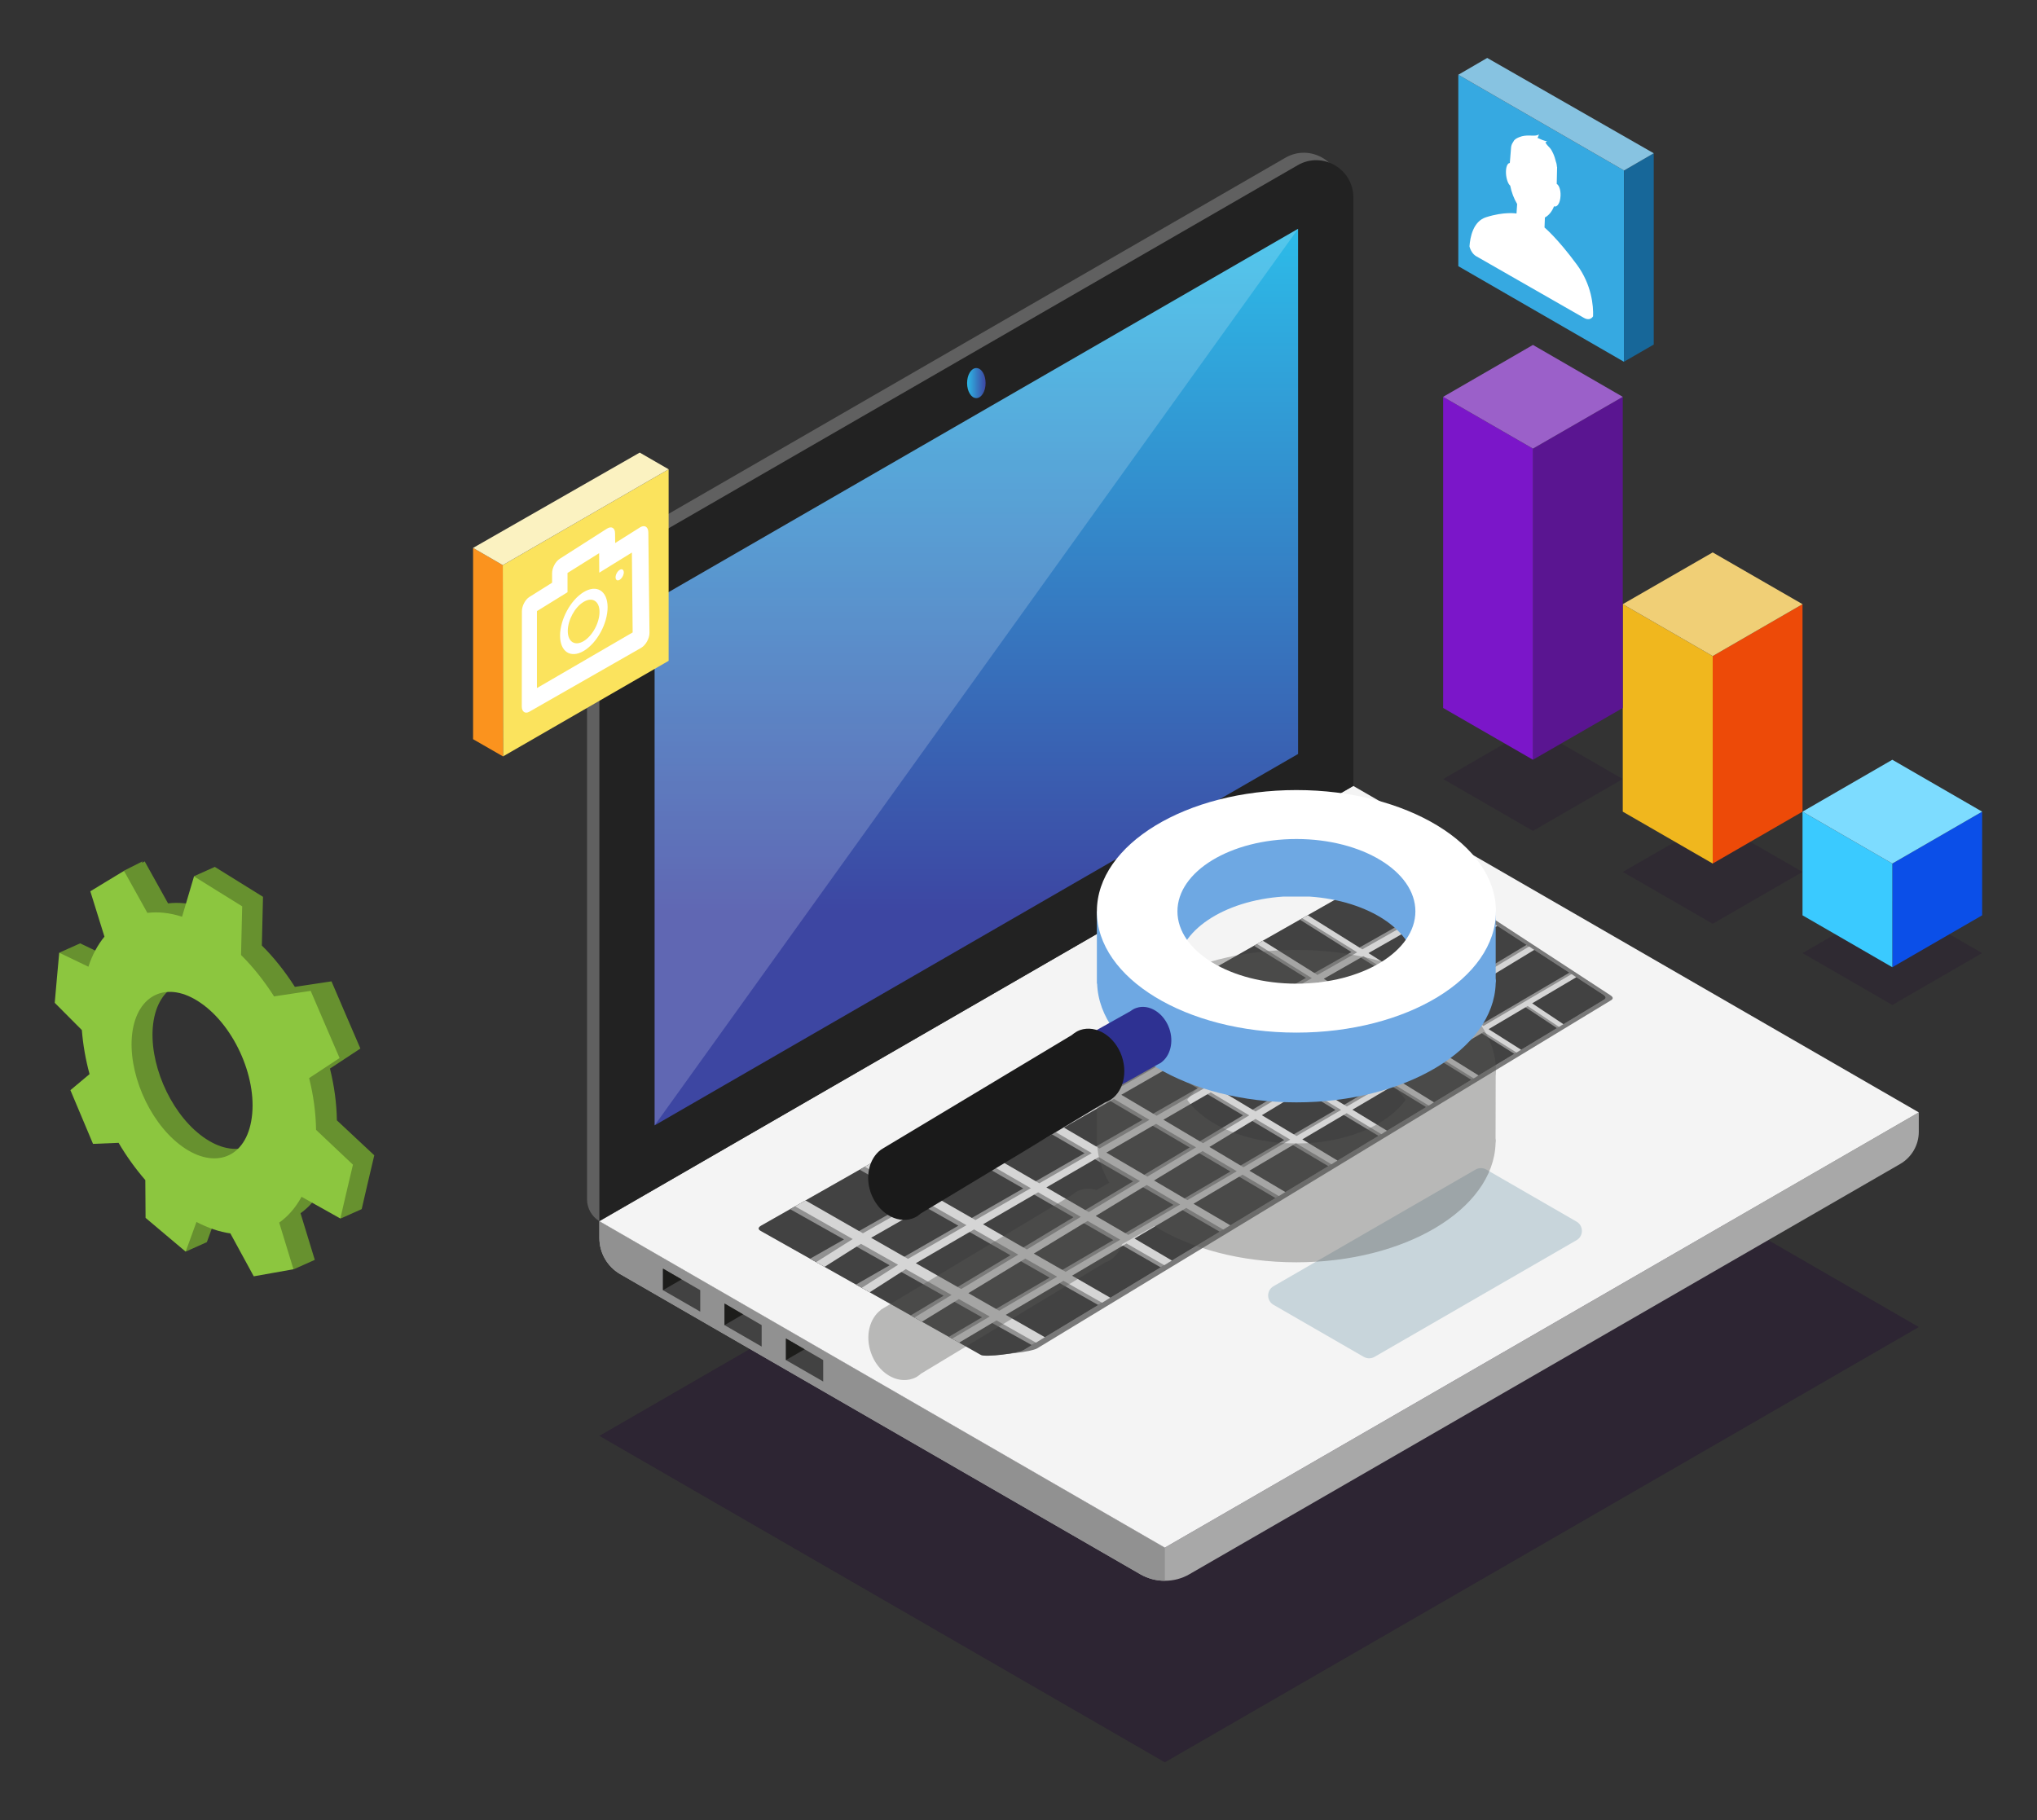 <?xml version="1.0" encoding="utf-8"?>
<!-- Generator: Adobe Illustrator 27.0.1, SVG Export Plug-In . SVG Version: 6.00 Build 0)  -->
<svg version="1.1" id="Layer_1" xmlns="http://www.w3.org/2000/svg" xmlns:xlink="http://www.w3.org/1999/xlink" x="0px" y="0px"
	 viewBox="0 0 1585.4 1417" style="enable-background:new 0 0 1585.4 1417;" xml:space="preserve">
<rect x="0" y="0" width="1585.4" height="1417" fill="#333333" stroke="none"/>
<style type="text/css">
	.st0{opacity:0.4;fill:#241033;enable-background:new    ;}
	.st1{fill:#A8A8A8;}
	.st2{fill:#919191;}
	.st3{fill:#606060;}
	.st4{fill:#F4F4F4;}
	.st5{fill:#222222;}
	.st6{fill:url(#SVGID_1_);}
	.st7{fill:#797979;}
	.st8{clip-path:url(#SVGID_00000168808304222545250660000009027472990776371586_);}
	.st9{fill:#424242;}
	.st10{fill:#D5D5D5;}
	.st11{fill:#C8D5DB;}
	.st12{fill:#1D1D1B;}
	.st13{fill:url(#SVGID_00000126282100764586637990000003993302586784617616_);}
	.st14{opacity:0.18;fill:#FFFFFF;enable-background:new    ;}
	.st15{opacity:0.38;fill:#575756;enable-background:new    ;}
	.st16{fill:#6EA8E3;}
	.st17{fill:#FFFFFF;}
	.st18{fill:#2E3192;}
	.st19{fill:#1A1A1A;}
	.st20{fill:#36A9E1;}
	.st21{fill:#176799;}
	.st22{fill:#87C3E1;}
	.st23{fill:#FBE35D;}
	.st24{fill:#FB931E;}
	.st25{fill:#FBF2C1;}
	.st26{opacity:0.25;fill:#241033;enable-background:new    ;}
	.st27{fill:#0B4FE8;}
	.st28{fill:#3ACAFF;}
	.st29{fill:#7DDCFF;}
	.st30{fill:#ED4A08;}
	.st31{fill:#F0B71E;}
	.st32{fill:#F0CF76;}
	.st33{fill:#5A1591;}
	.st34{fill:#7B16C9;}
	.st35{fill:#9B60C9;}
	.st36{fill:#67912F;}
	.st37{fill:#8CC63F;}
</style>
<g>
	<g id="OBJECTS">
		<g>
			<polygon class="st0" points="466.5,1117.7 906.6,1371.8 1493.4,1033 1053.3,778.9 			"/>
			<g>
				<path class="st1" d="M1493.4,865.9V881c0,10.3-5.5,19.8-14.4,25l-553.1,319.3c-5.9,3.5-12.6,5.2-19.3,5.2s-13.3-1.7-19.3-5.2
					L482.7,991.8c-10-5.8-16.2-16.5-16.2-28.1v-13.1l440.1,254.1L1493.4,865.9L1493.4,865.9z"/>
				<path class="st2" d="M906.6,1204.7v25.8c-6.7,0-13.3-1.7-19.3-5.2L482.7,991.8c-10-5.8-16.2-16.5-16.2-28.1v-13.1L906.6,1204.7
					L906.6,1204.7z"/>
				<path class="st3" d="M1000.4,122.8L471.3,428.3c-8.9,5.2-14.4,14.7-14.4,25v480.3c0,7,3.7,13.4,9.6,17l0,0l13.5-7.8L1043.7,606
					V147.8C1043.7,125.6,1019.6,111.7,1000.4,122.8L1000.4,122.8z"/>
				<polygon class="st4" points="466.5,950.6 906.6,1204.7 1493.4,865.9 1053.3,611.8 				"/>
				<path class="st5" d="M466.5,459v491.5l586.8-338.8V153.6c0-22.2-24.1-36.1-43.3-25L480.9,434C472,439.2,466.5,448.7,466.5,459
					L466.5,459z"/>
				
					<linearGradient id="SVGID_1_" gradientUnits="userSpaceOnUse" x1="573.46" y1="1309.805" x2="573.46" y2="786.665" gradientTransform="matrix(1 0 0 -1 186.44 1497.28)">
					<stop  offset="0" style="stop-color:#2DB9E7"/>
					<stop  offset="1" style="stop-color:#3D46A2"/>
				</linearGradient>
				<polygon class="st6" points="509.5,467.2 1010.3,178.1 1010.3,586.9 509.5,876 				"/>
				<g>
					<path class="st7" d="M1109.5,680.7l144,94.1c2.1,1.4,2.2,2.7,0.4,3.8l-446.7,271c-4.5,2.7-29.7,5.7-33,3.9l-169.1-96
						c-2.2-1.2-2-2.7,0.7-4.2l481.7-275.2C1090,676.5,1106.1,678.5,1109.5,680.7L1109.5,680.7z"/>
					<g>
						<defs>
							<path id="SVGID_00000168076075722209759560000010599797042795387832_" d="M1102.5,679.8l145.5,94.6c2.1,1.4,2.2,2.7,0.4,3.8
								l-451.5,272.6c-4.6,2.8-30.1,5.8-33.4,3.9l-171.5-96.6c-2.2-1.3-2-2.7,0.7-4.2L1080.2,677
								C1082.8,675.5,1099,677.6,1102.5,679.8L1102.5,679.8z"/>
						</defs>
						<clipPath id="SVGID_00000036933373299202291710000009096869700679670147_">
							<use xlink:href="#SVGID_00000168076075722209759560000010599797042795387832_"  style="overflow:visible;"/>
						</clipPath>
						<g style="clip-path:url(#SVGID_00000036933373299202291710000009096869700679670147_);">
							<path class="st1" d="M1102.5,679.8l145.5,94.6c2.1,1.4,2.2,2.7,0.4,3.8l-451.5,272.6c-4.6,2.8-30.1,5.8-33.4,3.9l-171.5-96.6
								c-2.2-1.3-2-2.7,0.7-4.2L1080.2,677C1082.8,675.5,1099,677.6,1102.5,679.8L1102.5,679.8z"/>
							<path class="st9" d="M1102.5,679.8l145.5,94.6c2.1,1.4,2.2,2.7,0.4,3.8l-451.5,272.6c-4.6,2.8-30.1,5.8-33.4,3.9l-171.5-96.6
								c-2.2-1.3-2-2.7,0.7-4.2L1080.2,677C1082.8,675.5,1099,677.6,1102.5,679.8L1102.5,679.8z"/>
							<path class="st2" d="M1156.8,759.5l35.3-21.4l-4-2.6l-35.4,21.3l-25.1-16.7l35.7-20.6l-4.2-2.7l-35.8,20.5l-25.3-16.9
								l35.5-20.3l-4.4-2.9l-35.6,20.2l-38.9-25.9l-4,2.3l39,25.9l-33.7,19.1l-40-25.3l-4.2,2.4l40.1,25.2l-31.1,17.6l-40.2-25.1
								l-4.5,2.6l40.4,25L984,779.5l-40.5-24.9l-4.8,2.7l40.6,24.8l-34.1,19.3l-40.7-24.7l-5.2,2.9l40.8,24.6l-35.7,20.2L863.6,800
								l-5.6,3.2l41.1,24.4l-37.5,21.2l-41.1-24.3l-6,3.4l41.3,24.2l-39.4,22.3l-41.3-24.2l-6.4,3.7l41.5,24.1l-41.5,23.5l-41.5-24
								l-6.9,3.9l41.7,23.9l-43.7,24.8l-41.7-23.9l-7.5,4.3l41.8,23.8l-46.1,26.1L623,936.6l-8.1,4.6l42,23.6l-26.4,15l6.5,3.7
								l26.3-15l29.1,16.4l-26.3,15.1l6.2,3.5l26.2-15.1l35.9,20.2l-25.7,15.4l5.8,3.3l25.6-15.5l24.2,13.6l-26,15.3l5.4,3.1
								l26-15.3L803,1047l7-4.2l-33.1-18.8l45.2-26.7l32.6,18.5l6.5-3.9l-32.4-18.5l42.7-25.2l31.8,18.3l6-3.6l-31.6-18.3l40.5-23.9
								l31.1,18.1l5.5-3.3l-30.9-18.1l38.4-22.7l30.4,17.9l5.1-3.1l-30.2-17.9l36.5-21.5l29.8,17.7l4.8-2.9l-29.6-17.7l34.7-20.5
								l29.1,17.5l4.4-2.7l-28.9-17.6l33.1-19.5l28.5,17.4l4.1-2.5l-28.3-17.4l31.5-18.6l27.9,17.3l3.8-2.3l-27.7-17.3l30.1-17.8
								l27.2,17.1h0.2l3.5-2.1l-27.2-17.2l30.6-18l26.1,17.3l3.4-2.1l-26-17.4l36.2-21.4l-3.7-2.4l-36.3,21.3l-3.5,2.1l-30.8,18
								l-28.7-18.1l31-18.8L1156.8,759.5L1156.8,759.5z M751.8,957.4l34.6,19.7l-44.7,26.9l-35.5-20.2L751.8,957.4L751.8,957.4z
								 M1080.2,800.4l-31.4,18.8l-28.2-17.3l32.1-18.5L1080.2,800.4L1080.2,800.4z M1056.9,781l30.6-17.7l26.6,16.7l-30,18
								L1056.9,781L1056.9,781z M1044.5,821.9l-32.9,19.8L982.5,824l33.6-19.4L1044.5,821.9L1044.5,821.9z M1007,844.5l-34.5,20.7
								l-30.1-18l35.2-20.4L1007,844.5L1007,844.5z M967.5,868.2L931.2,890l-31.1-18.4l37-21.4L967.5,868.2L967.5,868.2z
								 M925.9,893.2l-38.1,22.9l-32.1-18.8l38.9-22.5L925.9,893.2L925.9,893.2z M881.9,919.6l-40.2,24.1l-33.2-19.2l41-23.7
								L881.9,919.6L881.9,919.6z M835.5,947.5L793.2,973l-34.3-19.7l43.2-25L835.5,947.5L835.5,947.5z M717.1,937.8l28.8,16.3
								l-45.8,26.3L671.1,964L717.1,937.8L717.1,937.8z M767.9,908.8l28.5,16.3L753,950l-28.6-16.4L767.9,908.8z M816,881.4
								l28.1,16.3l-41.1,23.6l-28.3-16.4L816,881.4z M861.4,855.4l27.8,16.3l-39.1,22.4l-28-16.4L861.4,855.4L861.4,855.4z
								 M904.6,830.8l27.5,16.3l-37.2,21.3l-27.7-16.4L904.6,830.8L904.6,830.8z M945.5,807.4l27.2,16.4l-35.4,20.3l-27.4-16.4
								L945.5,807.4L945.5,807.4z M984.4,785.2l26.9,16.4L977.6,821l-27.1-16.4L984.4,785.2L984.4,785.2z M1021.5,764.1l26.6,16.4
								l-32.2,18.5l-26.8-16.4L1021.5,764.1L1021.5,764.1z M1056.8,743.9l26.2,16.5l-30.8,17.7l-26.4-16.5L1056.8,743.9
								L1056.8,743.9z M1119.7,739.4l-32.7,18.8l-26.1-16.5l33.5-19.1L1119.7,739.4L1119.7,739.4z M1149.2,758.9l-31.2,18.8
								l-26.5-16.7l32.5-18.8L1149.2,758.9z M1117,818.4l-28.4-17.7l29.8-18.1l28.7,18L1117,818.4L1117,818.4z M1081.4,839.3
								l-28-17.2l31.2-18.9l28.4,17.6L1081.4,839.3z M1043.9,861.3l-27.6-16.8l32.8-19.8l28.1,17.1L1043.9,861.3L1043.9,861.3z
								 M1004.5,884.4l-27.2-16.3l34.4-20.8l27.7,16.7L1004.5,884.4L1004.5,884.4z M962.9,908.8l-26.7-15.8l36.1-21.8l27.2,16.2
								L962.9,908.8L962.9,908.8z M919.1,934.5l-26.2-15.3l38-23l26.7,15.7L919.1,934.5L919.1,934.5z M872.7,961.7l-25.6-14.8
								l40-24.2l26.2,15.2L872.7,961.7L872.7,961.7z M823.6,990.4l-24.9-14.3l42.2-25.5l25.6,14.7L823.6,990.4L823.6,990.4z
								 M771.6,1021l-24.2-13.7l44.6-27l24.9,14.2L771.6,1021L771.6,1021z"/>
							<path class="st10" d="M1160.5,759.8l35.1-21.3l-4-2.6l-35.2,21.2l-24.9-16.7l35.5-20.6l-4.2-2.7l-35.6,20.5l-25.1-16.8
								l35.3-20.2l-4.4-2.9l-35.3,20.1l-42.7-26.5l-4,2.3l42.8,26.4l-33.5,19l-42.5-26.6l-4.2,2.4l42.7,26.5l-30.9,17.6l-42.5-26.6
								l-4.5,2.5l42.6,26.6l-32.3,18.4l-43.6-26l-4.8,2.7l43.7,26l-33.8,19.2l-43.5-26.1l-5.1,2.9l43.7,26l-35.5,20.2l-44.6-25.5
								l-5.5,3.2l44.7,25.4l-37.2,21.2l-44.5-25.6l-5.9,3.4l44.6,25.5l-39.1,22.2l-44.6-25.6l-6.4,3.6l44.8,25.5l-41.2,23.4
								l-44.3-25.8l-6.9,3.9l44.5,25.7l-43.4,24.7l-44.2-25.9l-7.5,4.2l44.3,25.8l-45.8,26l-44.7-25.6l-8.1,4.6l44.9,25.5
								l-28.7,18.1l6.5,3.7l28.6-18.1l28.9,16.3l-28.5,18.1l6.1,3.5l28.4-18.2l35.6,20.1l-29.1,17.7l5.8,3.3l29-17.8l24,13.6
								l-29.5,17.4l5.4,3.1l29.4-17.5l33.1,18.7l7-4.2l-32.9-18.8l44.9-26.5l32.4,18.4l6.4-3.9l-32.1-18.5l42.4-25.1l31.6,18.2
								l5.9-3.6L883,964.1l40.2-23.8l30.9,18l5.5-3.3l-30.7-18l38.2-22.6l30.2,17.8l5.1-3.1l-30-17.8l36.3-21.4l29.6,17.6l4.7-2.9
								l-29.4-17.7l34.5-20.4l28.9,17.5l4.4-2.7l-28.8-17.5l32.9-19.4l28.3,17.3l4.1-2.5l-28.2-17.4l31.3-18.5l27.7,17.2l3.8-2.3
								l-27.6-17.2l29.9-17.7l27.1,17h0.2l3.5-2.1l-27-17.1l30.4-18l26,17.3l3.4-2.1l-25.9-17.3l36-21.3l-3.7-2.4l-36.1,21.2
								l-3.5,2.1l-30.6,18l-28.5-18.1l30.8-18.7L1160.5,759.8L1160.5,759.8z M758.1,957l34.4,19.6l-44.4,26.8l-35.3-20.1L758.1,957
								L758.1,957z M1084.3,800.6l-31.2,18.8l-28-17.3l31.9-18.5L1084.3,800.6z M1061.2,781.2l30.5-17.7l26.5,16.7l-29.8,18
								L1061.2,781.2L1061.2,781.2z M1048.8,822l-32.7,19.7l-28.9-17.6l33.4-19.4L1048.8,822L1048.8,822z M1011.5,844.5l-34.3,20.7
								l-29.9-17.9l35-20.3L1011.5,844.5L1011.5,844.5z M972.3,868.2l-36,21.7l-30.8-18.3l36.8-21.3L972.3,868.2L972.3,868.2z
								 M930.9,893.1l-37.9,22.8l-31.9-18.7l38.7-22.4L930.9,893.1L930.9,893.1z M887.3,919.4l-39.9,24.1l-33-19.2l40.7-23.6
								L887.3,919.4L887.3,919.4z M841.2,947.2l-42,25.4L765.1,953l42.9-24.9L841.2,947.2z M723.7,937.4l28.5,16.3l-45.5,26.2
								l-28.7-16.4L723.7,937.4L723.7,937.4z M774.1,908.6l28.2,16.3l-43.1,24.8l-28.4-16.3L774.1,908.6L774.1,908.6z M821.8,881.3
								l27.9,16.3l-40.8,23.5l-28.1-16.3L821.8,881.3L821.8,881.3z M867,855.4l27.6,16.3L855.8,894L828,877.7L867,855.4L867,855.4z
								 M909.8,830.9l27.3,16.3l-36.9,21.3l-27.5-16.3L909.8,830.9L909.8,830.9z M950.5,807.6l27,16.3l-35.2,20.2l-27.2-16.3
								L950.5,807.6L950.5,807.6z M989.2,785.5l26.7,16.3l-33.5,19.3l-26.9-16.4L989.2,785.5L989.2,785.5z M1026,764.4l26.4,16.4
								l-32,18.4l-26.6-16.4L1026,764.4L1026,764.4z M1061.1,744.3l26.1,16.4l-30.6,17.6l-26.3-16.4L1061.1,744.3L1061.1,744.3z
								 M1123.6,739.7l-32.5,18.7l-26-16.5l33.3-19L1123.6,739.7z M1152.9,759.2l-31,18.7l-26.3-16.7l32.3-18.7L1152.9,759.2
								L1152.9,759.2z M1120.9,818.5l-28.2-17.6l29.7-18l28.6,18L1120.9,818.5L1120.9,818.5z M1085.5,839.4l-27.8-17.2l31.1-18.8
								l28.2,17.5L1085.5,839.4L1085.5,839.4z M1048.3,861.3l-27.5-16.7l32.6-19.8l27.9,17.1L1048.3,861.3L1048.3,861.3z
								 M1009.1,884.3l-27-16.2l34.2-20.7l27.5,16.6L1009.1,884.3z M967.8,908.6l-26.5-15.8l35.9-21.8l27,16.1L967.8,908.6z
								 M924.2,934.2l-26-15.3L936,896l26.6,15.7L924.2,934.2L924.2,934.2z M878.2,961.3l-25.4-14.8l39.7-24.1l26,15.2L878.2,961.3z
								 M829.4,990l-24.8-14.2l41.9-25.4l25.4,14.6L829.4,990L829.4,990z M777.7,1020.3l-24-13.7l44.3-26.9l24.8,14.1L777.7,1020.3z
								"/>
						</g>
					</g>
				</g>
				<path class="st11" d="M991.2,1015.7l70.2,40.5c2.6,1.5,5.8,1.5,8.4,0l157.2-90.8c5.6-3.2,5.6-11.3,0-14.5l-70.2-40.5
					c-2.6-1.5-5.8-1.5-8.4,0l-157.2,90.8C985.6,1004.4,985.6,1012.5,991.2,1015.7z"/>
				<g>
					<polygon class="st9" points="516,987.5 516,1004.3 545,1021 545,1004.3 					"/>
					<polygon class="st12" points="516,1004.3 530.5,995.9 516,987.5 					"/>
				</g>
				<g>
					<polygon class="st9" points="563.9,1014.7 563.9,1031.5 592.8,1048.2 592.8,1031.5 					"/>
					<polygon class="st12" points="563.9,1031.5 578.3,1023.1 563.9,1014.7 					"/>
				</g>
				<g>
					<polygon class="st9" points="611.7,1041.9 611.7,1058.7 640.7,1075.4 640.7,1058.7 					"/>
					<polygon class="st12" points="611.7,1058.7 626.2,1050.3 611.7,1041.9 					"/>
				</g>
				
					<linearGradient id="SVGID_00000019665509413210885030000002625529444440211634_" gradientUnits="userSpaceOnUse" x1="566.295" y1="1199.09" x2="580.635" y2="1199.09" gradientTransform="matrix(1 0 0 -1 186.44 1497.28)">
					<stop  offset="0" style="stop-color:#2DB9E7"/>
					<stop  offset="1" style="stop-color:#3D46A2"/>
				</linearGradient>
				<path style="fill:url(#SVGID_00000019665509413210885030000002625529444440211634_);" d="M767.1,298.2c0,6.4-3.2,11.7-7.2,11.7
					s-7.2-5.2-7.2-11.7s3.2-11.7,7.2-11.7S767.1,291.8,767.1,298.2z"/>
				<polygon class="st14" points="509.5,876 1010.3,178.1 509.5,467.2 				"/>
			</g>
			<path class="st15" d="M1164.1,837.5c0.1-1.2,0.2-2.5,0.2-3.7c0-52.1-69.5-94.4-155.3-94.4s-155.3,42.3-155.3,94.4v56.3h0.2
				c0.4,10.7,3.7,21,9.5,30.6l-10,5.6c-4.2-1.3-8.6-1.4-12.7,0c-2.4,0.8-4.5,2.2-6.4,3.9l-146.4,87.9c-0.7,0.4-1.4,0.8-2.1,1.3
				l-0.4,0.3l0,0.1c-8.6,6.6-12.1,19.9-7.6,33c5.3,15.6,19.9,24.7,32.5,20.4c2.5-0.8,4.6-2.2,6.5-3.9L860,982.8
				c6.5-2.2,11.1-7.6,13.4-14.4l25-14c28.1,17.4,67.2,28.2,110.5,28.2c84.6,0,153.3-41.2,155.1-92.4h0V890c0-0.6,0.2-1.2,0.2-1.9
				s-0.1-1.2-0.2-1.9L1164.1,837.5L1164.1,837.5z M1009,890.1c-38.1,0-70.8-14-85-34c12.9-18.2,41.1-31.5,74.9-33.8h20.2
				c33.8,2.2,62,15.5,74.9,33.8C1079.8,876.1,1047.1,890.1,1009,890.1L1009,890.1z"/>
			<g>
				<path class="st16" d="M853.7,709.4v56.3h0.2c1.8,51.2,70.5,92.4,155.1,92.4s153.3-41.2,155.1-92.4h0v-0.2c0-0.6,0.2-1.2,0.2-1.9
					s-0.1-1.2-0.2-1.9v-52.4h-28.2c-7.9-6.8-17.3-12.8-27.8-18.2v-46.7H909.1v47c-10.2,5.2-19.3,11.2-27,17.8L853.7,709.4
					L853.7,709.4z M916.4,753.8c0-29,36.1-52.9,82.5-55.9h20.2c46.4,3.1,82.5,26.9,82.5,55.9c0,31.1-41.4,39.7-92.6,39.7
					S916.4,784.9,916.4,753.8L916.4,753.8z"/>
				<path class="st17" d="M853.7,709.4c0,52.1,69.5,94.4,155.3,94.4s155.3-42.3,155.3-94.4S1094.7,615,1009,615
					S853.7,657.3,853.7,709.4L853.7,709.4z M916.4,709.4c0-31.1,41.4-56.3,92.6-56.3s92.6,25.2,92.6,56.3s-41.4,56.3-92.6,56.3
					S916.4,740.5,916.4,709.4z"/>
				<path class="st18" d="M837.7,810.8L837.7,810.8l0.2-0.2c1.4-1.1,2.9-2.1,4.7-2.7c0.1,0,0.2,0,0.3-0.1l37.1-20.8
					c1.3-1,2.8-1.9,4.4-2.4c9.9-3.4,21.4,3.8,25.7,16.1c3.6,10.5,0.7,21.3-6.4,26.4v0l-0.1,0.1c-0.6,0.4-1.3,0.8-2,1.1l-39.8,22.3
					c-0.5,0.3-1,0.6-1.5,0.9l-0.6,0.3l0,0c-0.5,0.3-1,0.6-1.6,0.8c-9.9,3.4-21.4-3.8-25.7-16.1C828.9,826.3,831.4,816.1,837.7,810.8
					z"/>
				<path class="st19" d="M685.3,895.2L685.3,895.2l0.4-0.3c0.7-0.5,1.4-0.9,2.1-1.3l146.4-87.9c1.9-1.6,4-3,6.4-3.9
					c12.6-4.3,27.1,4.8,32.5,20.4c5.3,15.6-0.5,31.7-13.1,36l-143.4,86.4c-1.9,1.7-4,3.1-6.5,3.9c-12.6,4.3-27.1-4.8-32.5-20.4
					C673.2,915.2,676.7,901.8,685.3,895.2L685.3,895.2z"/>
			</g>
			<g>
				<polygon class="st20" points="1135,207.2 1135,58.2 1264,132.7 1263.9,281.6 				"/>
				<polygon class="st21" points="1264,132.7 1287.1,119.3 1287.1,268.2 1263.9,281.6 				"/>
				<polygon class="st22" points="1135,58.2 1157.5,45.1 1287.1,119.3 1264,132.7 				"/>
				<path class="st17" d="M1227.3,206c-15.4-20.9-25.2-28.9-25.2-28.9l0.3-7.8c3-1.6,5.5-4.6,7.1-8.7c2.1,0.9,4.3-1.8,4.9-6.3
					c0.7-4.8-0.5-9.7-2.7-11.1c0,0-0.1,0-0.1,0l0.3-13.2l-0.1,0c-0.1-1.3-0.3-2.7-0.8-4c-0.5-2.1-1.2-4.4-2.1-6.4
					c-0.7-1.6-1.5-3.1-2.6-4.4c-1.2-1.4-2.8-2.7-3.5-4.4c0.5-0.2,0.9-0.5,1.3-0.9c-1.7,0.1-5.5-1.7-7.5-2.6c0.6-0.7,0.8-1.8,1.2-2.7
					c-2,1.4-5.2,0.9-7.8,0.9c-2.5,0-4.9,0.2-7.1,1.1c-1.6,0.6-3.2,1.3-4.4,2.6c-0.3,0.4-0.7,1.1-1.1,1.8c-0.7,1-1.1,2.2-1.3,3.5l0,0
					l-1,12.4c-1.8-0.1-3.2,3.2-3,7.9c0.2,4.3,1.6,8.4,3.3,9.7c1,5.2,2.9,10.1,5.4,14.3l-0.5,7.4c0,0-9.3-1.7-23.7,2.9
					c-10.1,3.2-12.4,15.6-12.9,22.7c0.8,3.2,2.7,6.1,5,7.5l84.2,48.2c3,1.7,5.6,1,7-1.3C1240.2,237.9,1238.8,221.7,1227.3,206
					L1227.3,206z"/>
			</g>
			<g>
				<polygon class="st23" points="520.4,514.4 520.4,365.3 391.3,439.9 391.5,588.8 				"/>
				<polygon class="st24" points="391.3,439.9 368.2,426.5 368.2,575.4 391.5,588.8 				"/>
				<polygon class="st25" points="520.4,365.3 497.9,352.3 368.2,426.5 391.3,439.9 				"/>
				<path class="st17" d="M406.1,549.9l0.1-74.2c0-4,2.6-9,5.8-11l17.7-11.1v-7.4c0-4.1,2.6-9.1,5.9-11.2l36.8-23.5
					c3.5-2.2,6.3-0.6,6.3,3.6l0.1,7.6l19.2-12.1c3.6-2.3,6.5-0.6,6.6,3.7l0.9,78.3c0,4.4-2.9,9.6-6.5,11.7L412,554
					C408.7,555.9,406.1,554,406.1,549.9L406.1,549.9z M417.9,535.6l74.5-43.3l-0.6-62.2l-19.1,11.8l-6.3,3.9l-0.1-15.2L441.7,446
					l0,15l-6,3.7l-17.8,11V535.6L417.9,535.6z M485.5,445.5c0,2.1-1.4,4.7-3.2,5.8c-1.8,1.1-3.2,0.2-3.2-1.9c0-2.1,1.4-4.7,3.2-5.8
					S485.4,443.4,485.5,445.5L485.5,445.5z M472.9,472.5c0.1,12.8-8.3,28.1-18.6,34.2c-10.2,6-18.4,0.6-18.4-11.9
					c0-12.5,8.1-27.6,18.2-33.8C464.3,454.7,472.8,459.8,472.9,472.5L472.9,472.5z M466.6,476.3c0-8.5-5.7-11.9-12.5-7.7
					c-6.8,4.1-12.2,14.2-12.2,22.6c0,8.4,5.5,11.9,12.3,7.9C461.1,495,466.6,484.8,466.6,476.3L466.6,476.3z"/>
			</g>
			<polygon class="st26" points="1542.7,741.9 1472.8,701.5 1402.9,741.9 1472.8,782.3 			"/>
			<polygon class="st26" points="1402.9,678.7 1333,638.4 1263,678.7 1333,719.1 			"/>
			<polygon class="st26" points="1263,606.4 1193.1,566 1123.2,606.4 1193.1,646.8 			"/>
			<polygon class="st27" points="1472.8,752.9 1542.7,712.5 1542.7,631.8 1472.8,672.2 			"/>
			<polygon class="st28" points="1472.8,752.9 1402.9,712.5 1402.9,631.8 1472.8,672.2 			"/>
			<polygon class="st29" points="1542.7,631.8 1472.8,591.4 1402.9,631.8 1472.8,672.2 			"/>
			<polygon class="st30" points="1333,672.2 1402.9,631.8 1402.9,470.3 1333,510.7 			"/>
			<polygon class="st31" points="1333,672.2 1263,631.8 1263,470.3 1333,510.7 			"/>
			<polygon class="st32" points="1402.9,470.3 1333,430 1263,470.3 1333,510.7 			"/>
			<polygon class="st33" points="1193.1,591.4 1263,551.1 1263,308.9 1193.1,349.2 			"/>
			<polygon class="st34" points="1193.1,591.4 1123.2,551.1 1123.2,308.9 1193.1,349.2 			"/>
			<polygon class="st35" points="1263,308.9 1193.1,268.5 1123.2,308.9 1193.1,349.2 			"/>
			<g>
				<path class="st36" d="M262.2,872.1c-0.2-13.1-2-26.7-5.4-40.3l23.7-15.6l-11.3-26.2L258,763.9l-28.5,4.3
					c-7.6-11.9-16.2-22.8-25.7-32.2l0.9-37.9l-19-11.8l-18.5-11.5l-16.3,7.3l6.4,17.3l2.6-0.3l-2.1,7.1c-9.5-3.1-18.6-4-27-3
					l-18.2-32.7l-2,1.2l0.3-1.2l-14.5,7.3l0.7,2.2l-10.5,6.5l11,35.3c-5.2,6.3-9.5,14.2-12.5,23.4l-22.7-10.9l-16.3,7.3l14.6,11.3
					l-0.1,1L59,773.2l21.1,21.1c0.9,11.3,2.9,22.9,6,34.3l-14.9,12.5L80,862l8.8,20.9l19.9-0.8c6.1,10.4,13.1,20.1,20.8,29l0.2,29.4
					l12.7,10.7l-7,4.9l9.3,18.1l16.3-7.3l8.4-23.1c9,4.7,17.9,7.7,26.4,8.9l13.2,24.3l-2-0.2l2.7,1.4l4.3,8l8.3-1.5l6.4,3.3
					l16.3-7.3l-11.1-36.3c4.8-3.4,9.1-7.8,12.9-13l18.4,17.1l16.3-7.3l4.8-20.7l5-21.2L262.2,872.1L262.2,872.1z M211.8,865.5
					c-5.5,30.2-30.9,37.5-56,17.8c-24.2-18.9-40.2-56.9-36.6-86.3c3.8-30.4,27.3-41.7,53.3-23.7
					C199.6,792.1,217.5,834.2,211.8,865.5z"/>
				<path class="st37" d="M246,879.5c-0.2-13.1-2-26.7-5.4-40.3l23.7-15.6L253,797.4l-11.2-26.1l-28.5,4.3
					c-7.6-11.9-16.2-22.8-25.7-32.2l0.9-37.9l-19-11.8l-18.5-11.5l-9.3,31.4c-9.5-3.1-18.6-4-27-3l-18.2-32.7L83.1,686l-12.8,7.8
					l11,35.3c-5.2,6.3-9.5,14.2-12.5,23.4l-22.7-10.9l-1.8,19.7l-1.7,19.3l21.1,21.2c0.9,11.3,2.9,22.9,6,34.3l-14.9,12.5l8.8,20.9
					l8.8,20.9l19.9-0.8c6.1,10.4,13.1,20.1,20.8,29l0.2,29.4l15.4,13l15.8,13.3l8.4-23.1c9,4.7,17.9,7.7,26.4,8.9l18.2,33.4
					l15.2-2.7l15.7-2.8l-11.1-36.3c6.8-4.8,12.7-11.5,17.4-20.1l30.2,16.9l4.8-20.7l5-21.2L246,879.5L246,879.5z M139.5,890.7
					c-24.2-18.9-40.2-56.9-36.6-86.3c3.8-30.4,27.3-41.7,53.3-23.7c27.1,18.7,45.1,60.8,39.3,92.1
					C190,903.1,164.6,910.4,139.5,890.7L139.5,890.7z"/>
			</g>
		</g>
	</g>
</g>
</svg>
